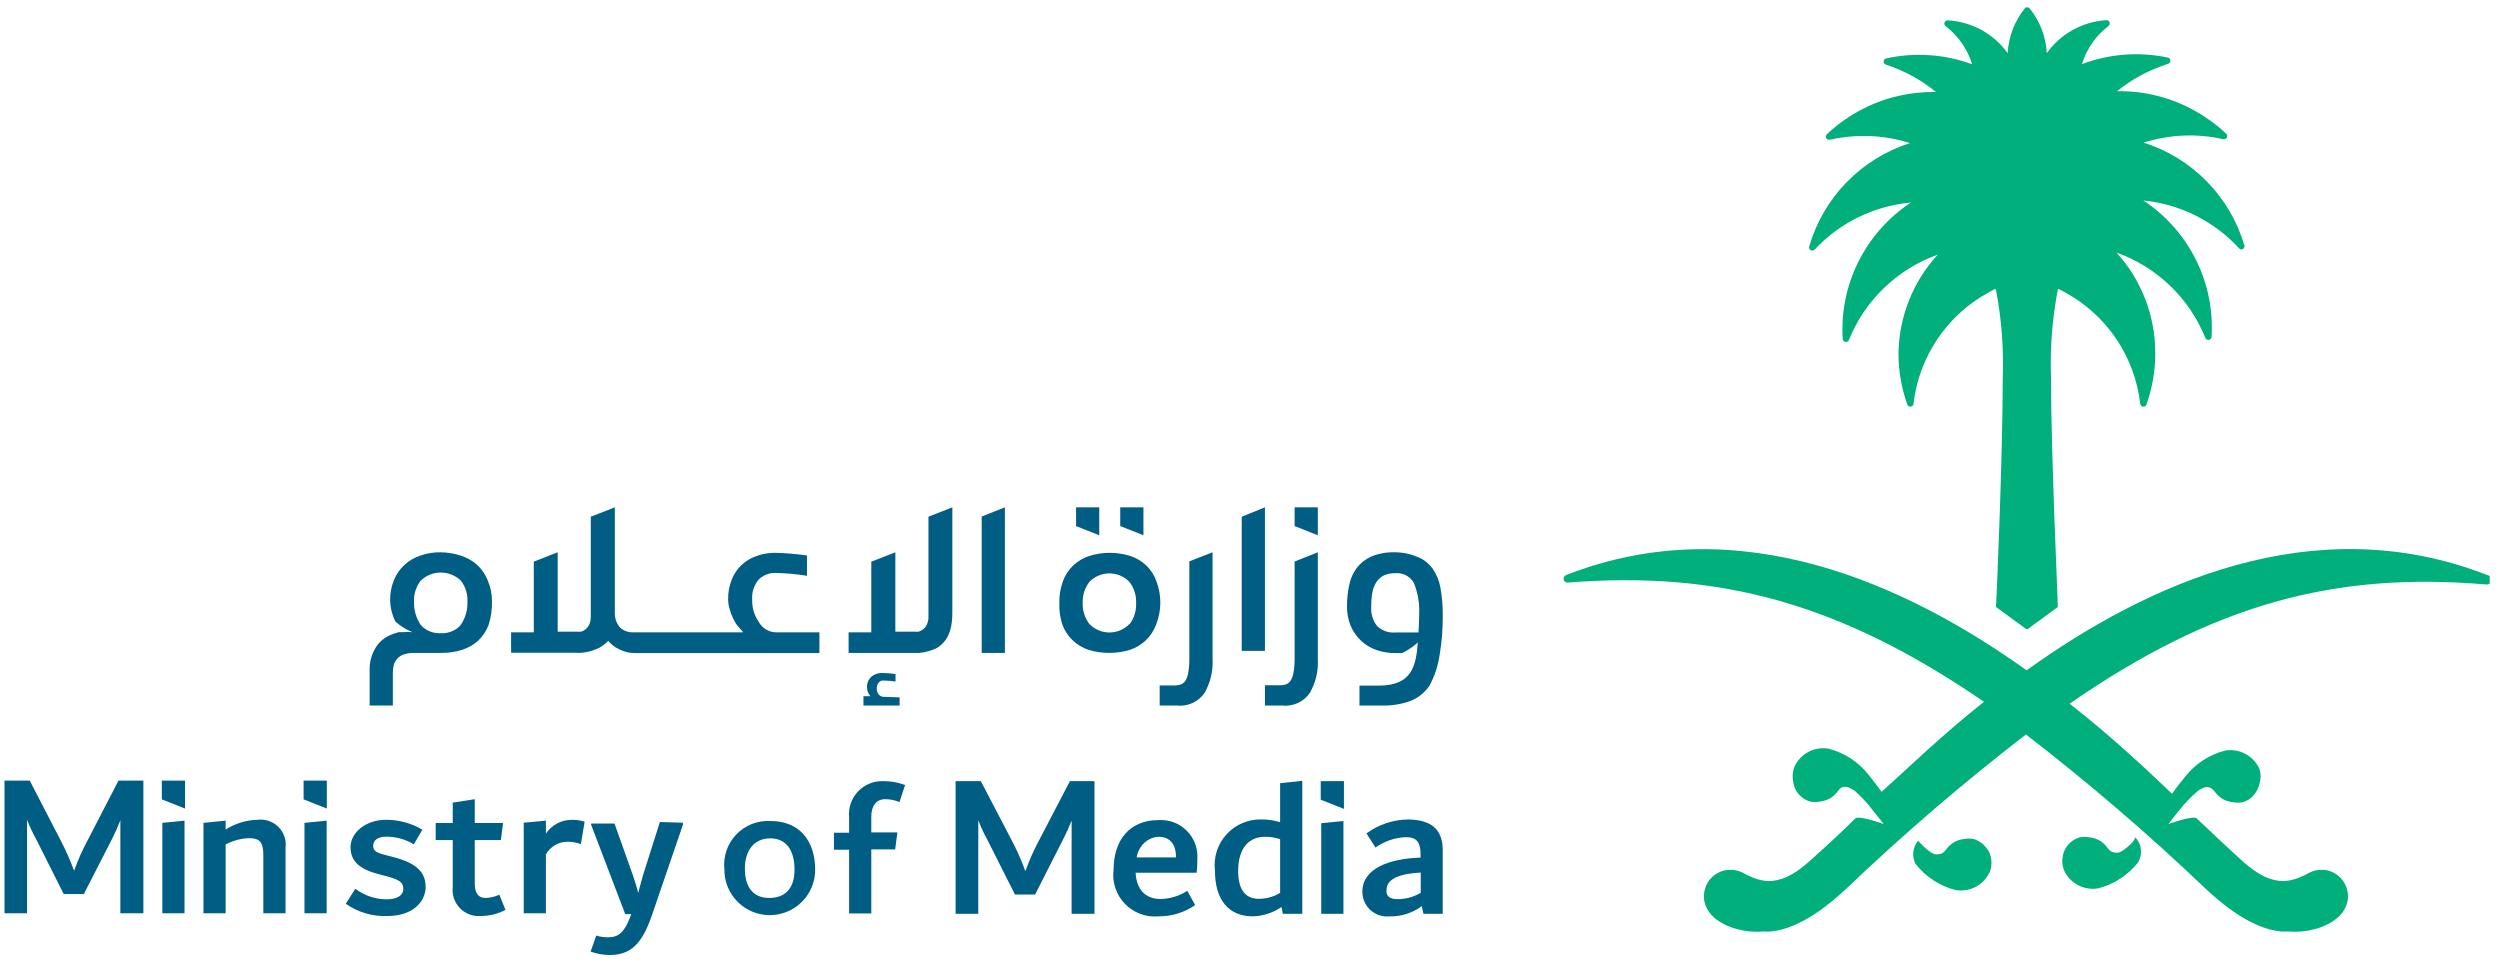 <svg width="169" height="65" viewBox="0 0 169 65" fill="none" xmlns="http://www.w3.org/2000/svg">
<g clip-path="url(#clip0_8_11022)">
<path d="M52.44 42.745C52.202 42.737 51.971 42.667 51.768 42.541C51.566 42.416 51.4 42.24 51.287 42.031C50.978 41.582 50.824 41.044 50.849 40.5C50.819 40.019 50.976 39.545 51.287 39.176C51.574 38.896 51.958 38.736 52.36 38.727C53.094 38.743 53.826 38.808 54.551 38.923V37.553C53.825 37.445 53.093 37.384 52.36 37.369C51.943 37.373 51.529 37.447 51.137 37.588C50.759 37.717 50.413 37.925 50.122 38.198C49.831 38.474 49.606 38.813 49.464 39.188C49.297 39.605 49.215 40.051 49.222 40.5C49.221 40.702 49.248 40.904 49.303 41.099C49.351 41.296 49.417 41.488 49.499 41.674C49.576 41.849 49.664 42.018 49.764 42.181C49.899 42.359 50.046 42.528 50.203 42.687V42.745H42.74C42.594 42.745 42.449 42.718 42.313 42.664C42.172 42.614 42.042 42.536 41.932 42.434C41.819 42.313 41.729 42.173 41.667 42.02C41.593 41.829 41.558 41.625 41.563 41.421V34.296L39.937 34.929V41.686C39.941 41.863 39.909 42.039 39.845 42.204C39.786 42.326 39.704 42.436 39.602 42.526C39.512 42.605 39.406 42.664 39.291 42.699C39.191 42.709 39.091 42.709 38.991 42.699H37.699V37.335L36.084 37.968V42.745H34.55V44.126H38.83C38.999 44.136 39.168 44.136 39.337 44.126C39.54 44.108 39.741 44.069 39.937 44.011C40.148 43.95 40.353 43.869 40.548 43.769C40.759 43.65 40.95 43.498 41.113 43.32C41.324 43.571 41.588 43.772 41.886 43.907C42.202 44.064 42.549 44.147 42.901 44.149H55.393V42.745H52.44Z" fill="#005E85"/>
<path d="M64.379 41.421V34.296L62.764 34.929V41.686C62.77 41.864 62.734 42.041 62.66 42.204C62.609 42.331 62.526 42.442 62.418 42.526C62.328 42.605 62.221 42.664 62.106 42.699C62.007 42.709 61.906 42.709 61.806 42.699H60.526V37.335L58.9 37.968V42.745H57.365V44.137H61.645H62.152C62.356 44.12 62.557 44.082 62.752 44.022C62.969 43.967 63.178 43.886 63.375 43.781C63.917 43.424 64.379 42.825 64.379 41.421Z" fill="#005E85"/>
<path d="M67.931 34.296L66.362 34.917V44.137H67.931V34.296Z" fill="#005E85"/>
<path d="M77.493 38.232C77.189 37.94 76.822 37.719 76.421 37.588C75.509 37.298 74.529 37.298 73.618 37.588C73.216 37.719 72.85 37.94 72.545 38.232C72.234 38.526 71.997 38.889 71.853 39.291C71.678 39.77 71.596 40.278 71.611 40.788C71.594 41.276 71.664 41.763 71.818 42.227C71.966 42.627 72.202 42.989 72.51 43.286C72.818 43.574 73.184 43.794 73.583 43.93C74.497 44.206 75.472 44.206 76.386 43.93C76.785 43.794 77.151 43.574 77.459 43.286C77.767 42.989 78.003 42.627 78.151 42.227C78.332 41.768 78.43 41.281 78.439 40.788C78.446 40.289 78.36 39.793 78.185 39.326C78.046 38.911 77.808 38.536 77.493 38.232ZM76.34 42.192C76.165 42.371 75.956 42.513 75.725 42.609C75.494 42.706 75.246 42.756 74.996 42.756C74.746 42.756 74.498 42.706 74.267 42.609C74.036 42.513 73.827 42.371 73.652 42.192C73.333 41.782 73.169 41.272 73.191 40.753C73.169 40.238 73.333 39.732 73.652 39.326C73.827 39.147 74.036 39.005 74.267 38.909C74.498 38.812 74.746 38.762 74.996 38.762C75.246 38.762 75.494 38.812 75.725 38.909C75.956 39.005 76.165 39.147 76.34 39.326C76.659 39.732 76.823 40.238 76.801 40.753C76.829 41.269 76.674 41.779 76.363 42.192H76.34Z" fill="#005E85"/>
<path d="M81.427 46.842C81.827 46.144 82.015 45.344 81.969 44.54V37.334L80.4 37.945V44.483C80.406 44.803 80.382 45.122 80.331 45.438C80.303 45.636 80.24 45.826 80.146 46.002C80.072 46.12 79.963 46.213 79.835 46.267C79.705 46.314 79.569 46.337 79.431 46.336H78.393V47.694H79.546C79.908 47.736 80.273 47.678 80.605 47.528C80.936 47.378 81.22 47.141 81.427 46.842Z" fill="#005E85"/>
<path d="M85.51 34.296L83.941 34.929V43.999H85.51V34.296Z" fill="#005E85"/>
<path d="M88.543 46.842C88.944 46.144 89.132 45.344 89.085 44.54V37.334L87.517 37.956V44.471C87.522 44.791 87.499 45.111 87.448 45.427C87.42 45.624 87.357 45.815 87.263 45.991C87.189 46.109 87.08 46.201 86.952 46.255C86.822 46.302 86.686 46.326 86.548 46.325H85.51V47.694H86.663C87.025 47.736 87.39 47.678 87.722 47.528C88.053 47.378 88.337 47.141 88.543 46.842Z" fill="#005E85"/>
<path d="M89.085 34.296V36.184L87.517 35.562V34.296H89.085Z" fill="#005E85"/>
<path d="M77.297 34.296V36.184L75.728 35.562V34.296H77.297Z" fill="#005E85"/>
<path d="M74.31 34.296V36.184L72.741 35.562V34.296H74.31Z" fill="#005E85"/>
<path d="M59.799 47.107C59.727 47.113 59.654 47.103 59.586 47.077C59.518 47.051 59.457 47.01 59.407 46.958C59.31 46.842 59.261 46.694 59.269 46.543C59.263 46.398 59.307 46.256 59.396 46.14C59.436 46.094 59.485 46.058 59.541 46.034C59.597 46.01 59.658 45.999 59.719 46.002C59.993 46.008 60.266 46.031 60.538 46.071V45.565C60.266 45.524 59.993 45.501 59.719 45.496C59.423 45.472 59.13 45.563 58.9 45.749C58.801 45.841 58.724 45.954 58.674 46.079C58.624 46.205 58.602 46.34 58.611 46.474C58.614 46.58 58.633 46.685 58.669 46.785C58.713 46.882 58.767 46.975 58.831 47.061H58.369V47.694H60.814V47.142L59.799 47.107Z" fill="#005E85"/>
<path d="M97.367 39.694C97.283 39.239 97.102 38.807 96.837 38.428C96.579 38.077 96.227 37.805 95.822 37.645C95.326 37.436 94.792 37.33 94.253 37.334C93.719 37.321 93.189 37.419 92.696 37.622C92.31 37.794 91.973 38.059 91.715 38.394C91.463 38.735 91.289 39.128 91.208 39.545C91.105 40.021 91.055 40.508 91.058 40.995C91.051 41.44 91.134 41.882 91.3 42.296C91.457 42.668 91.689 43.005 91.981 43.286C92.275 43.574 92.63 43.794 93.019 43.93C93.444 44.082 93.894 44.156 94.345 44.149H94.784C95.167 43.959 95.524 43.719 95.845 43.435C95.718 45.024 95.453 46.347 93.203 46.347H91.9V47.694H93.411C94.071 47.713 94.728 47.608 95.349 47.383C95.868 47.177 96.314 46.82 96.629 46.359C96.983 45.703 97.217 44.99 97.321 44.252C97.472 43.37 97.541 42.477 97.529 41.582C97.534 40.949 97.48 40.317 97.367 39.694ZM95.891 42.756H94.345C94.119 42.776 93.891 42.749 93.677 42.676C93.462 42.602 93.266 42.484 93.099 42.33C92.797 41.949 92.653 41.467 92.696 40.983C92.693 40.667 92.72 40.351 92.776 40.04C92.817 39.803 92.903 39.576 93.03 39.372C93.154 39.179 93.325 39.021 93.526 38.911C93.772 38.798 94.04 38.743 94.311 38.75C94.563 38.724 94.818 38.773 95.043 38.889C95.269 39.006 95.455 39.186 95.579 39.407C95.846 40.067 95.968 40.778 95.937 41.49C95.937 41.939 95.914 42.376 95.891 42.756Z" fill="#005E85"/>
<path d="M32.97 39.234C32.815 38.835 32.57 38.477 32.255 38.186C31.94 37.907 31.571 37.696 31.171 37.565C30.727 37.421 30.265 37.344 29.798 37.334C29.331 37.328 28.867 37.402 28.425 37.553C28.023 37.685 27.654 37.901 27.341 38.186C27.028 38.474 26.784 38.828 26.626 39.222C26.446 39.664 26.36 40.138 26.372 40.615C26.389 41.098 26.507 41.573 26.718 42.008C27.058 42.314 27.448 42.559 27.872 42.733C27.665 42.715 27.456 42.715 27.249 42.733H26.961C26.718 42.793 26.482 42.878 26.257 42.986C25.981 43.127 25.738 43.322 25.542 43.562C25.154 44.078 24.959 44.713 24.988 45.358V47.694H26.557V45.473C26.558 45.302 26.578 45.133 26.615 44.966C26.656 44.808 26.735 44.662 26.845 44.54C26.965 44.401 27.12 44.297 27.295 44.241C27.526 44.165 27.768 44.13 28.01 44.137H29.833C30.31 44.141 30.784 44.072 31.24 43.93C31.635 43.801 32 43.594 32.313 43.32C32.62 43.03 32.86 42.676 33.016 42.284C33.187 41.756 33.268 41.204 33.258 40.65C33.261 40.163 33.163 39.681 32.97 39.234ZM31.136 42.261C30.968 42.446 30.761 42.591 30.529 42.684C30.297 42.778 30.048 42.818 29.798 42.802C29.547 42.818 29.296 42.777 29.062 42.683C28.829 42.59 28.619 42.446 28.449 42.261C28.129 41.786 27.968 41.222 27.987 40.65C27.968 40.142 28.132 39.644 28.449 39.245C28.812 38.898 29.295 38.704 29.798 38.704C30.301 38.704 30.785 38.898 31.148 39.245C31.461 39.645 31.621 40.143 31.598 40.65C31.623 41.222 31.461 41.788 31.136 42.261Z" fill="#005E85"/>
<path d="M9.693 52.77V61.737H8.136V55.441C7.973 55.877 7.784 56.304 7.571 56.719L5.668 60.437H4.307L2.438 56.719C2.208 56.298 2.004 55.864 1.827 55.418V61.737H0.304V52.77H2.011L4.053 56.719C4.417 57.412 4.737 58.127 5.01 58.86C5.272 58.122 5.592 57.406 5.968 56.719L8.009 52.77H9.693Z" fill="#005E85"/>
<path d="M10.974 55.625L12.473 55.476V61.737H10.974V55.625Z" fill="#005E85"/>
<path d="M19.302 57.329V61.737H17.802V57.812C17.802 56.914 17.549 56.661 16.822 56.661C16.273 56.681 15.736 56.826 15.253 57.087V61.737H13.754V55.625L15.253 55.476V56.074C15.899 55.664 16.645 55.437 17.41 55.418C17.668 55.386 17.93 55.413 18.176 55.498C18.422 55.583 18.645 55.723 18.828 55.908C19.011 56.092 19.149 56.317 19.231 56.563C19.313 56.809 19.337 57.072 19.302 57.329Z" fill="#005E85"/>
<path d="M20.582 55.625L22.081 55.476V61.737H20.582V55.625Z" fill="#005E85"/>
<path d="M23.373 61.093L24.019 60.08C24.621 60.534 25.353 60.785 26.107 60.794C26.845 60.794 27.261 60.54 27.261 60.091C27.261 59.642 27.03 59.47 25.992 59.194L25.576 59.09C24.285 58.745 23.696 58.215 23.696 57.26C23.696 56.304 24.7 55.418 26.096 55.418C26.96 55.414 27.809 55.645 28.552 56.086L27.976 57.076C27.419 56.74 26.781 56.561 26.13 56.558C25.542 56.558 25.23 56.799 25.23 57.168C25.23 57.536 25.438 57.651 26.199 57.835L26.638 57.95C28.149 58.353 28.772 58.963 28.772 59.953C28.772 60.943 27.918 61.922 26.199 61.922C25.191 61.966 24.197 61.675 23.373 61.093Z" fill="#005E85"/>
<path d="M34.17 61.507C33.655 61.781 33.08 61.923 32.497 61.922C32.236 61.942 31.974 61.905 31.73 61.812C31.485 61.719 31.265 61.573 31.084 61.385C30.903 61.197 30.766 60.971 30.683 60.723C30.601 60.475 30.574 60.212 30.605 59.953V56.788H29.452V55.637H30.605V54.255L32.093 54.025V55.637H34.008L33.858 56.788H32.093V59.723C32.093 60.414 32.359 60.702 32.832 60.702C33.151 60.69 33.464 60.615 33.755 60.483L34.17 61.507Z" fill="#005E85"/>
<path d="M39.522 55.545L39.268 57.064C38.981 56.955 38.675 56.901 38.368 56.903C38.07 56.902 37.777 56.98 37.52 57.13C37.262 57.28 37.049 57.495 36.903 57.755V61.737H35.404V55.614L36.903 55.476V56.35C37.096 56.063 37.357 55.828 37.663 55.666C37.969 55.503 38.31 55.418 38.657 55.418C38.95 55.415 39.242 55.458 39.522 55.545Z" fill="#005E85"/>
<path d="M46.166 55.614V55.752L44.043 61.945C43.397 63.809 42.624 64.558 41.217 64.558C40.776 64.557 40.339 64.479 39.925 64.327L40.306 63.245C40.56 63.323 40.825 63.362 41.09 63.36C41.667 63.36 42.14 63.211 42.601 61.991L42.671 61.795H42.267L39.96 55.752V55.671H41.54L42.797 59.205C42.947 59.631 43.051 59.999 43.144 60.356C43.236 60.011 43.351 59.608 43.455 59.205L44.608 55.568L46.166 55.614Z" fill="#005E85"/>
<path d="M22.093 52.77V54.658L20.524 54.037V52.77H22.093Z" fill="#005E85"/>
<path d="M12.508 52.77V54.658L10.939 54.037V52.77H12.508Z" fill="#005E85"/>
<path d="M48.968 58.768C48.923 58.342 48.97 57.911 49.108 57.506C49.245 57.1 49.469 56.729 49.764 56.419C50.059 56.108 50.418 55.864 50.816 55.706C51.215 55.547 51.643 55.476 52.071 55.499C54.078 55.499 55.105 56.868 55.105 58.802C55.105 59.614 54.782 60.393 54.206 60.967C53.631 61.541 52.85 61.864 52.037 61.864C51.223 61.864 50.443 61.541 49.867 60.967C49.292 60.393 48.968 59.614 48.968 58.802V58.768ZM53.709 58.768C53.709 57.525 53.178 56.673 52.071 56.673C50.964 56.673 50.353 57.513 50.353 58.722C50.353 59.93 50.883 60.701 52.002 60.701C53.121 60.701 53.709 60.011 53.709 58.802V58.768Z" fill="#005E85"/>
<path d="M58.9 55.211V56.27H60.664L60.514 57.421H58.9V61.749H57.4V57.444H56.374V56.293H57.4V55.257C57.369 54.94 57.406 54.62 57.508 54.318C57.611 54.017 57.777 53.74 57.996 53.508C58.214 53.276 58.48 53.093 58.775 52.972C59.07 52.85 59.388 52.794 59.707 52.805C60.212 52.798 60.713 52.888 61.184 53.07L60.803 54.221C60.497 54.09 60.167 54.023 59.834 54.025C59.234 54.025 58.9 54.474 58.9 55.211Z" fill="#005E85"/>
<path d="M73.987 52.805V61.772H72.441V55.476C72.27 55.907 72.078 56.33 71.865 56.742L69.973 60.471H68.612L66.732 56.742C66.499 56.324 66.299 55.889 66.132 55.441V61.772H64.598V52.805H66.305L68.358 56.742C68.729 57.435 69.049 58.155 69.315 58.894C69.58 58.154 69.9 57.434 70.273 56.742L72.326 52.805H73.987Z" fill="#005E85"/>
<path d="M80.896 58.998H76.767C76.836 60.299 77.597 60.771 78.439 60.771C79.087 60.765 79.72 60.573 80.261 60.218L80.792 61.185C80.07 61.683 79.213 61.948 78.335 61.945C77.914 61.985 77.489 61.929 77.092 61.783C76.695 61.636 76.336 61.402 76.042 61.097C75.748 60.793 75.527 60.427 75.395 60.025C75.263 59.624 75.223 59.198 75.279 58.779C75.279 56.857 76.317 55.441 78.289 55.441C78.641 55.414 78.996 55.463 79.327 55.584C79.659 55.705 79.961 55.896 80.213 56.144C80.464 56.392 80.659 56.69 80.785 57.02C80.911 57.349 80.965 57.702 80.942 58.054C80.942 58.307 80.93 58.664 80.896 58.998ZM76.836 57.962H79.5C79.5 56.972 78.993 56.569 78.347 56.569C77.701 56.569 76.986 57.076 76.836 57.962Z" fill="#005E85"/>
<path d="M88.036 52.782V61.772H86.721L86.629 61.312C86.061 61.704 85.392 61.923 84.702 61.945C83.018 61.945 82.13 60.794 82.13 58.848C82.076 58.404 82.12 57.954 82.257 57.529C82.395 57.103 82.624 56.713 82.928 56.385C83.232 56.056 83.603 55.797 84.017 55.627C84.431 55.456 84.878 55.377 85.325 55.395C85.736 55.397 86.144 55.459 86.536 55.579V52.943L88.036 52.782ZM85.094 60.759C85.604 60.763 86.103 60.623 86.536 60.356V56.73C86.203 56.614 85.851 56.56 85.498 56.569C84.472 56.569 83.699 57.283 83.699 58.871C83.699 60.172 84.206 60.759 85.094 60.759Z" fill="#005E85"/>
<path d="M89.316 55.648L90.816 55.499V61.772H89.316V55.648Z" fill="#005E85"/>
<path d="M97.529 57.478V61.772H96.225L96.11 61.254C95.492 61.717 94.737 61.96 93.965 61.945C93.729 61.972 93.49 61.95 93.264 61.878C93.038 61.807 92.83 61.689 92.653 61.531C92.476 61.373 92.335 61.179 92.239 60.963C92.143 60.746 92.094 60.512 92.096 60.276C92.096 58.71 93.907 58.042 96.029 57.973V57.743C96.029 56.972 95.799 56.592 95.037 56.592C94.299 56.621 93.585 56.865 92.984 57.294L92.373 56.339C93.208 55.725 94.219 55.394 95.256 55.395C96.721 55.441 97.529 56.028 97.529 57.478ZM94.449 60.782C95.009 60.788 95.559 60.641 96.041 60.356V58.986C94.599 59.055 93.734 59.424 93.734 60.137C93.665 60.552 93.941 60.782 94.449 60.782Z" fill="#005E85"/>
<path d="M90.85 52.805V54.681L89.281 54.06V52.805H90.85Z" fill="#005E85"/>
<path d="M151.729 16.615C151.253 14.984 150.383 13.494 149.194 12.278C148.005 11.061 146.535 10.155 144.912 9.64C146.651 9.086 148.507 9.006 150.287 9.409C150.334 9.421 150.384 9.418 150.428 9.399C150.472 9.38 150.509 9.347 150.533 9.305C150.557 9.263 150.566 9.214 150.559 9.166C150.552 9.119 150.53 9.075 150.495 9.041C150.043 8.614 149.553 8.228 149.03 7.89C147.341 6.771 145.36 6.171 143.332 6.163H143.113C144.14 5.334 145.314 4.706 146.573 4.31C146.617 4.295 146.655 4.268 146.681 4.23C146.708 4.193 146.722 4.149 146.722 4.103C146.722 4.057 146.708 4.013 146.681 3.975C146.655 3.938 146.617 3.91 146.573 3.896C144.626 3.48 142.6 3.632 140.737 4.333C141.055 3.309 141.684 2.408 142.536 1.755C142.574 1.726 142.601 1.686 142.613 1.641C142.626 1.595 142.624 1.547 142.607 1.503C142.59 1.459 142.56 1.422 142.52 1.397C142.48 1.372 142.433 1.36 142.386 1.363C141.591 1.412 140.817 1.638 140.12 2.025C139.423 2.411 138.822 2.948 138.361 3.596C138.307 2.491 137.903 1.431 137.207 0.569C137.187 0.545 137.161 0.525 137.132 0.512C137.103 0.499 137.072 0.492 137.04 0.492C137.008 0.492 136.977 0.499 136.948 0.512C136.919 0.525 136.893 0.545 136.873 0.569C136.181 1.433 135.778 2.492 135.719 3.596C135.254 2.947 134.649 2.411 133.948 2.026C133.248 1.642 132.469 1.419 131.671 1.375C131.624 1.371 131.577 1.383 131.537 1.408C131.497 1.434 131.467 1.471 131.45 1.515C131.433 1.559 131.431 1.607 131.444 1.652C131.456 1.698 131.483 1.737 131.521 1.766C132.373 2.42 133.002 3.32 133.32 4.345C131.453 3.659 129.427 3.523 127.484 3.953C127.44 3.968 127.403 3.996 127.376 4.033C127.349 4.07 127.335 4.115 127.335 4.16C127.335 4.206 127.349 4.251 127.376 4.288C127.403 4.325 127.44 4.353 127.484 4.368C128.72 4.768 129.871 5.397 130.875 6.221H130.644C128.623 6.224 126.647 6.816 124.958 7.924C124.435 8.263 123.945 8.648 123.493 9.076C123.458 9.109 123.436 9.153 123.429 9.201C123.422 9.249 123.431 9.297 123.455 9.339C123.479 9.381 123.515 9.414 123.56 9.433C123.604 9.452 123.654 9.456 123.7 9.444C124.458 9.274 125.231 9.189 126.007 9.191C127.06 9.191 128.107 9.354 129.11 9.674C127.49 10.191 126.022 11.098 124.835 12.314C123.649 13.531 122.78 15.02 122.305 16.65C122.288 16.697 122.289 16.749 122.306 16.796C122.324 16.843 122.357 16.883 122.4 16.909C122.443 16.935 122.494 16.945 122.544 16.937C122.594 16.93 122.64 16.905 122.674 16.868C124.376 15.046 126.693 13.915 129.179 13.691C127.667 14.686 126.444 16.061 125.634 17.678C124.824 19.294 124.455 21.096 124.566 22.9C124.566 22.952 124.584 23.002 124.618 23.041C124.652 23.081 124.698 23.107 124.75 23.115C124.801 23.123 124.853 23.113 124.898 23.086C124.942 23.06 124.976 23.018 124.992 22.969C125.529 21.642 126.34 20.443 127.374 19.451C128.408 18.459 129.64 17.696 130.99 17.214C129.321 19.033 128.377 21.4 128.337 23.867C128.333 25.043 128.532 26.211 128.926 27.32C128.937 27.368 128.964 27.411 129.003 27.442C129.042 27.472 129.09 27.489 129.139 27.489C129.188 27.489 129.236 27.472 129.275 27.442C129.314 27.411 129.341 27.368 129.352 27.32C129.528 25.747 130.082 24.24 130.965 22.925C131.848 21.611 133.036 20.528 134.428 19.769L134.785 19.573C134.794 19.564 134.804 19.556 134.816 19.55C134.828 19.545 134.841 19.542 134.854 19.542C134.867 19.542 134.88 19.545 134.892 19.55C134.904 19.556 134.915 19.564 134.924 19.573C135.306 21.552 135.461 23.568 135.385 25.582C135.385 30.704 134.97 40.615 134.924 41.029L136.988 42.537H137.057L139.111 41.029C139.111 40.604 138.649 30.67 138.649 25.582C138.573 23.568 138.728 21.552 139.111 19.573C139.118 19.564 139.128 19.556 139.139 19.551C139.15 19.545 139.162 19.543 139.174 19.543C139.186 19.543 139.198 19.545 139.209 19.551C139.22 19.556 139.23 19.564 139.237 19.573L139.607 19.769C140.998 20.528 142.186 21.611 143.069 22.925C143.952 24.24 144.506 25.747 144.682 27.32C144.693 27.368 144.72 27.411 144.759 27.442C144.798 27.472 144.846 27.489 144.895 27.489C144.945 27.489 144.993 27.472 145.031 27.442C145.07 27.411 145.097 27.368 145.108 27.32C145.502 26.211 145.701 25.043 145.697 23.867C145.7 21.357 144.767 18.936 143.078 17.076C144.429 17.558 145.661 18.321 146.695 19.312C147.728 20.305 148.54 21.504 149.076 22.831C149.093 22.88 149.126 22.922 149.171 22.948C149.215 22.975 149.268 22.985 149.319 22.977C149.37 22.968 149.417 22.942 149.451 22.903C149.484 22.864 149.503 22.814 149.503 22.762C149.613 20.958 149.245 19.156 148.435 17.54C147.625 15.923 146.402 14.548 144.889 13.553C147.394 13.801 149.717 14.971 151.406 16.834C151.442 16.853 151.482 16.863 151.522 16.861C151.562 16.859 151.601 16.846 151.635 16.823C151.668 16.8 151.695 16.769 151.711 16.732C151.728 16.696 151.734 16.655 151.729 16.615Z" fill="#00AF7C"/>
<path d="M143.967 57.122C143.852 57.235 143.728 57.339 143.598 57.432C143.493 57.515 143.376 57.581 143.251 57.628C143.149 57.652 143.042 57.652 142.94 57.628C142.841 57.616 142.746 57.581 142.663 57.525C142.559 57.432 142.466 57.328 142.386 57.214C142.257 57.05 142.096 56.913 141.913 56.811C141.707 56.697 141.479 56.627 141.244 56.604C141.027 56.564 140.804 56.564 140.587 56.604C140.386 56.664 140.198 56.762 140.033 56.891C139.739 57.122 139.535 57.448 139.457 57.812C139.377 58.141 139.397 58.485 139.514 58.802C139.705 59.237 140.035 59.596 140.453 59.823C140.87 60.05 141.352 60.133 141.821 60.057C142.901 59.784 143.858 59.16 144.543 58.284C144.696 58.02 144.76 57.714 144.725 57.411C144.689 57.109 144.557 56.825 144.347 56.604C144.232 56.903 144.105 56.995 143.967 57.122Z" fill="#00AF7C"/>
<path d="M134.37 57.455C134.265 57.285 134.132 57.134 133.978 57.007C133.811 56.879 133.624 56.782 133.424 56.719C133.211 56.679 132.992 56.679 132.778 56.719C132.543 56.739 132.314 56.809 132.109 56.926C131.927 57.028 131.766 57.165 131.636 57.329C131.556 57.443 131.463 57.547 131.359 57.64C131.273 57.696 131.174 57.731 131.071 57.743C130.972 57.766 130.87 57.766 130.771 57.743C130.646 57.696 130.53 57.63 130.425 57.547C130.294 57.454 130.171 57.35 130.056 57.237C129.918 57.11 129.791 56.972 129.664 56.834C129.483 57.048 129.37 57.312 129.339 57.59C129.308 57.869 129.361 58.151 129.491 58.399C130.176 59.275 131.134 59.899 132.213 60.172C132.682 60.246 133.163 60.163 133.58 59.936C133.997 59.709 134.327 59.351 134.52 58.917C134.605 58.679 134.638 58.425 134.616 58.173C134.594 57.92 134.518 57.676 134.393 57.455H134.37Z" fill="#00AF7C"/>
<path d="M168.143 38.877C156.389 34.273 145.074 39.51 137 45.312C128.926 39.556 117.61 34.273 105.857 38.877C105.801 38.902 105.755 38.946 105.727 39C105.7 39.055 105.692 39.118 105.706 39.178C105.719 39.237 105.753 39.291 105.802 39.328C105.85 39.366 105.911 39.385 105.972 39.383C116.284 38.566 124.427 40.799 134.116 47.441C131.209 49.743 128.856 52.045 127.195 53.53C126.953 53.185 126.538 52.644 126.319 52.379C125.634 51.503 124.676 50.88 123.597 50.606C123.127 50.531 122.646 50.613 122.228 50.84C121.811 51.067 121.481 51.426 121.29 51.861C121.175 52.178 121.151 52.521 121.221 52.851C121.248 53.061 121.315 53.264 121.417 53.45C121.522 53.62 121.654 53.771 121.809 53.899C121.974 54.028 122.162 54.126 122.362 54.186C122.58 54.226 122.803 54.226 123.02 54.186C123.255 54.163 123.482 54.093 123.689 53.979C123.871 53.877 124.032 53.74 124.162 53.576C124.242 53.462 124.335 53.358 124.439 53.266C124.528 53.213 124.629 53.185 124.733 53.185C124.836 53.185 124.938 53.213 125.027 53.266C125.148 53.315 125.264 53.377 125.373 53.45C125.844 53.871 126.273 54.338 126.653 54.843L127.126 55.429L127.334 55.706C127.334 55.706 125.673 55.096 125.419 55.326C124.266 56.477 123.239 57.386 122.351 58.192C122.091 58.427 121.818 58.646 121.532 58.848C121.3 59.008 121.058 59.15 120.805 59.274C120.594 59.369 120.374 59.443 120.148 59.493C119.955 59.538 119.758 59.562 119.56 59.562C119.381 59.556 119.203 59.533 119.029 59.493C118.86 59.455 118.694 59.405 118.533 59.343L118.072 59.136C117.924 59.048 117.77 58.971 117.61 58.906C117.454 58.849 117.291 58.815 117.126 58.802H116.803C116.491 58.833 116.193 58.944 115.938 59.124C115.674 59.311 115.467 59.566 115.338 59.861C115.215 60.144 115.163 60.452 115.188 60.759C115.223 61.074 115.338 61.376 115.523 61.634C115.656 61.82 115.815 61.987 115.995 62.129C116.196 62.282 116.412 62.414 116.641 62.52C116.892 62.643 117.155 62.739 117.426 62.808C117.717 62.885 118.014 62.939 118.314 62.969C118.633 62.992 118.953 62.992 119.271 62.969C119.413 62.98 119.556 62.98 119.698 62.969C121.786 62.773 123.827 61.001 124.877 60.011C128.719 56.35 132.75 52.892 136.954 49.651C141.157 52.892 145.188 56.35 149.03 60.011C150.08 61.001 152.121 62.773 154.198 62.969C154.344 62.98 154.49 62.98 154.636 62.969C154.955 62.992 155.275 62.992 155.593 62.969C155.893 62.939 156.19 62.885 156.482 62.808C156.752 62.739 157.015 62.643 157.266 62.52C157.493 62.416 157.706 62.285 157.9 62.129C158.087 61.99 158.25 61.823 158.385 61.634C158.565 61.373 158.679 61.073 158.719 60.759C158.744 60.452 158.692 60.144 158.569 59.861C158.44 59.566 158.233 59.311 157.969 59.124C157.714 58.944 157.416 58.833 157.104 58.802H156.793C156.628 58.815 156.465 58.849 156.309 58.906C156.149 58.971 155.995 59.048 155.847 59.136L155.374 59.343C155.217 59.405 155.055 59.455 154.89 59.493C154.716 59.533 154.538 59.556 154.359 59.562C154.161 59.563 153.963 59.54 153.771 59.493C153.544 59.444 153.324 59.371 153.113 59.274C152.861 59.15 152.618 59.008 152.387 58.848C152.101 58.646 151.828 58.427 151.568 58.192C150.68 57.386 149.711 56.477 148.5 55.326C148.246 55.096 146.585 55.706 146.585 55.706L146.793 55.429L147.265 54.843C147.657 54.333 148.102 53.866 148.592 53.45C148.701 53.377 148.817 53.315 148.938 53.266C149.034 53.217 149.142 53.197 149.249 53.208C149.349 53.22 149.444 53.255 149.526 53.312C149.63 53.404 149.723 53.508 149.803 53.622C149.933 53.786 150.093 53.923 150.276 54.025C150.483 54.139 150.71 54.209 150.945 54.232C151.162 54.272 151.385 54.272 151.602 54.232C151.803 54.172 151.991 54.074 152.156 53.945C152.319 53.804 152.455 53.637 152.56 53.45C152.645 53.303 152.707 53.144 152.744 52.978C152.843 52.655 152.843 52.31 152.744 51.988C152.552 51.554 152.222 51.196 151.804 50.969C151.387 50.743 150.907 50.66 150.437 50.733C149.358 51.006 148.4 51.63 147.715 52.506C147.496 52.759 147.081 53.3 146.827 53.657C145.212 52.114 142.871 49.893 139.906 47.568C149.595 40.868 157.75 38.635 168.062 39.51C168.146 39.521 168.231 39.498 168.298 39.446C168.365 39.394 168.409 39.318 168.42 39.234C168.43 39.15 168.407 39.065 168.355 38.998C168.303 38.931 168.227 38.888 168.143 38.877Z" fill="#00AF7C"/>
</g>
<defs>
<clipPath id="clip0_8_11022">
<rect width="168" height="64" fill="white" transform="translate(0.304 0.5)"/>
</clipPath>
</defs>
</svg>
